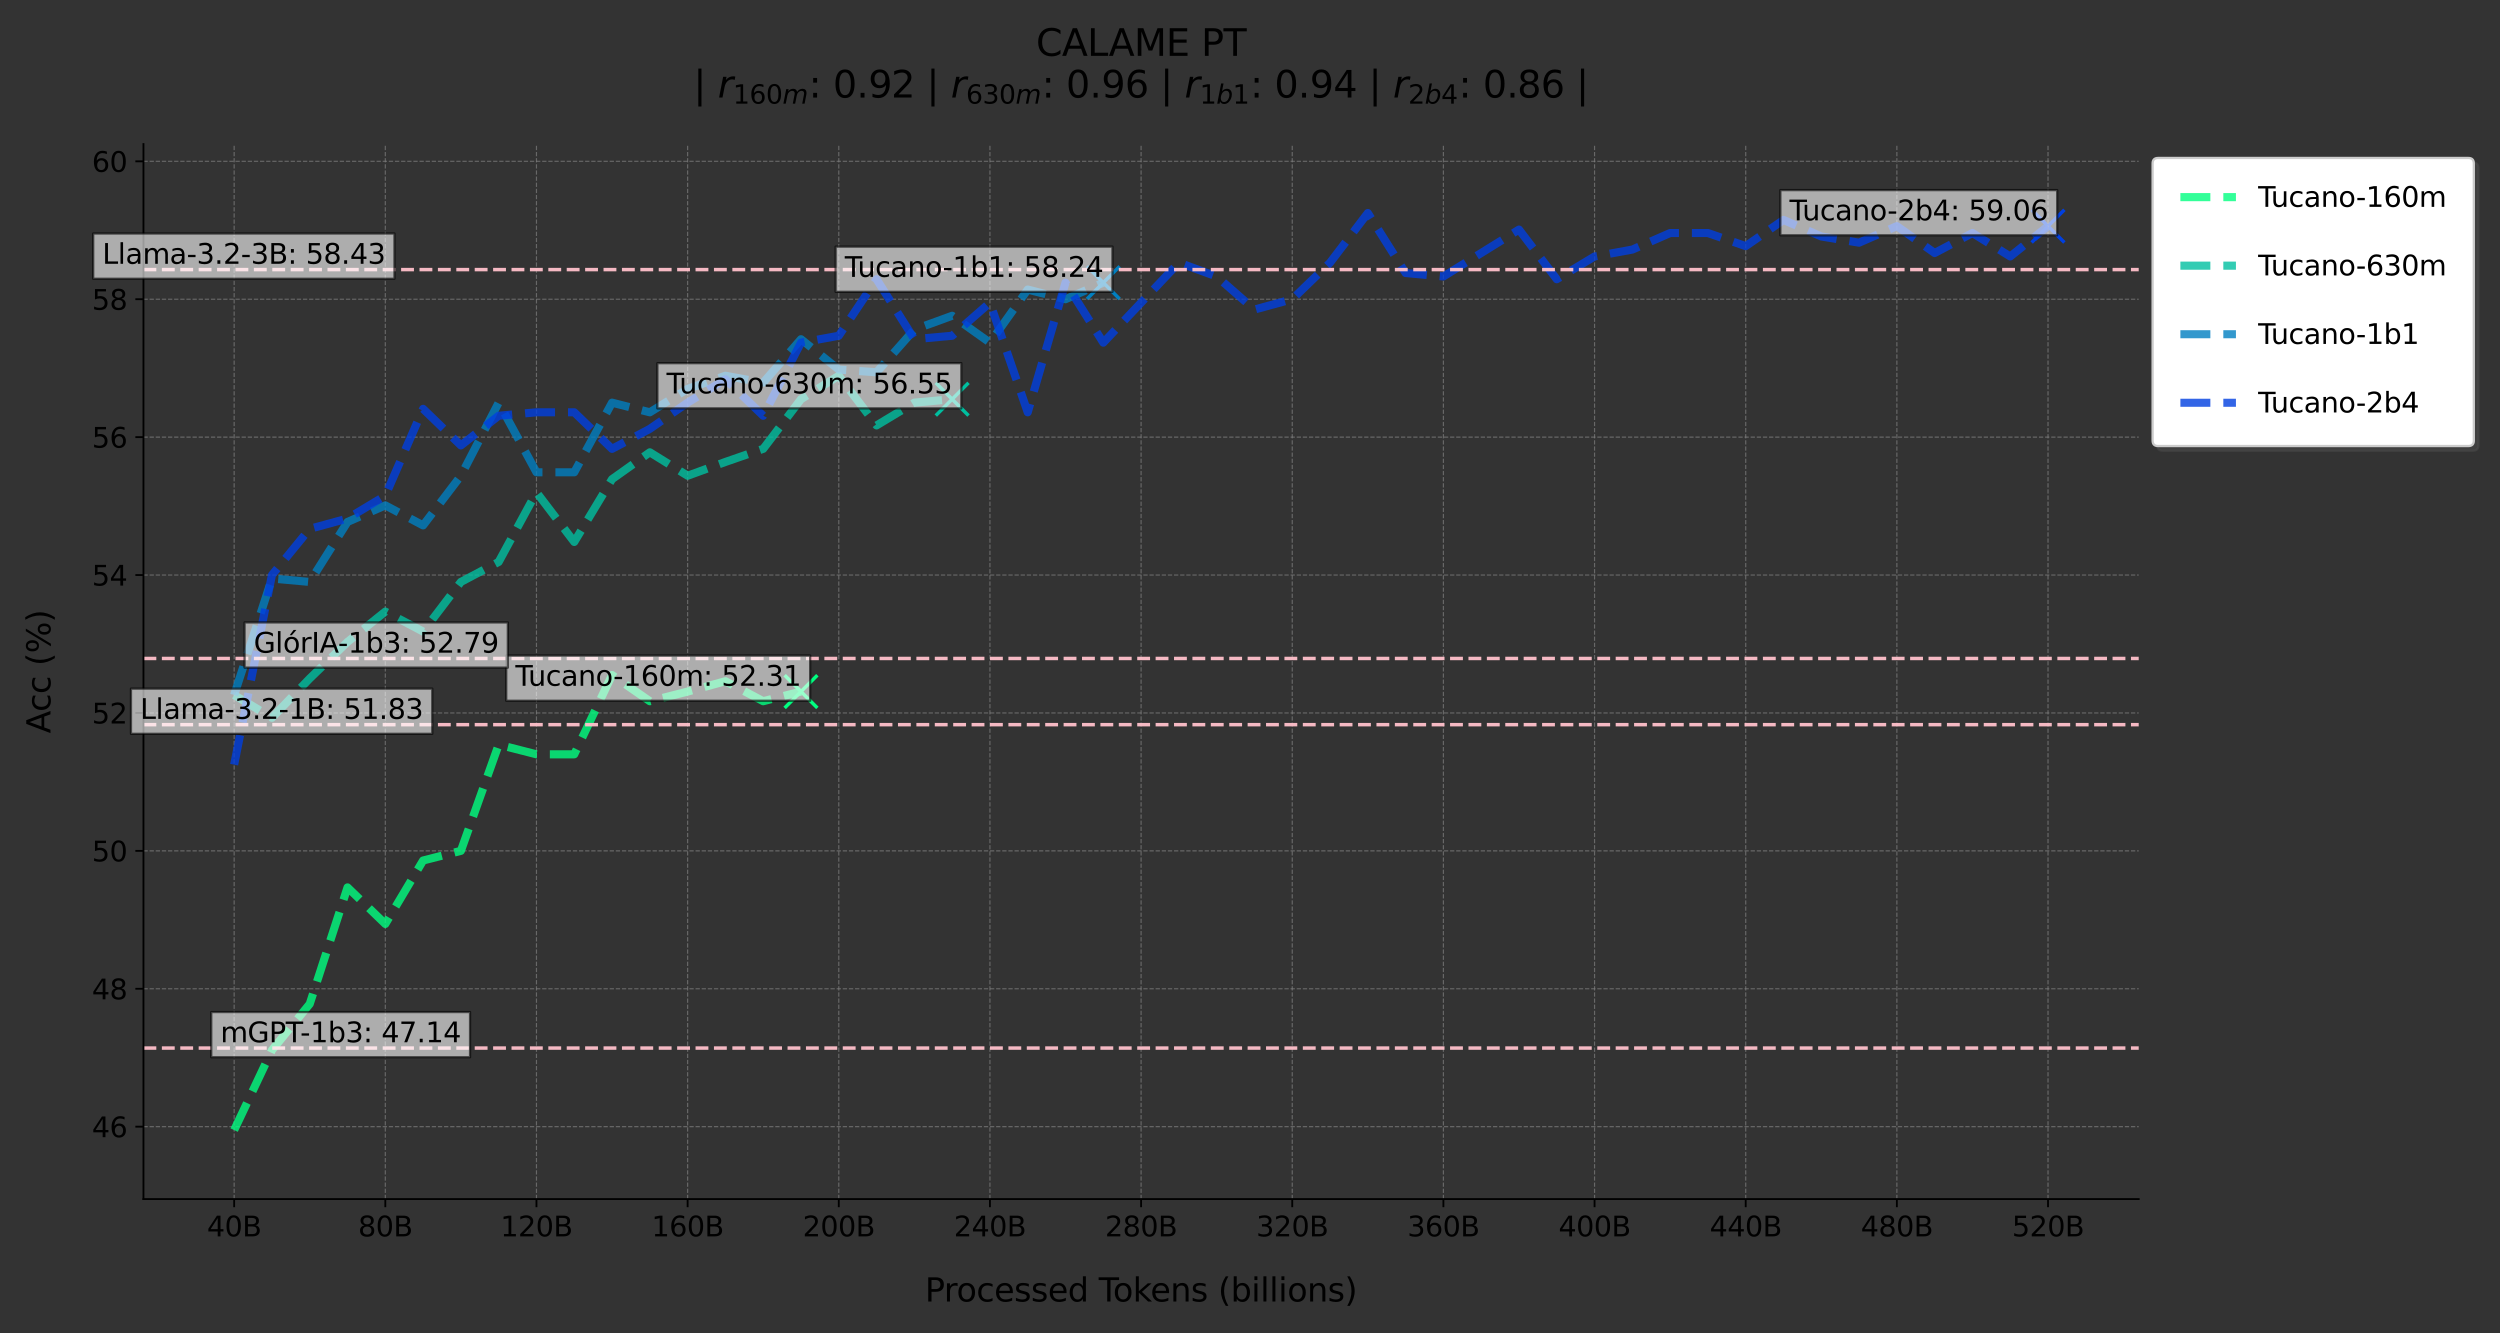 <?xml version="1.0" encoding="utf-8" standalone="no"?>
<!DOCTYPE svg PUBLIC "-//W3C//DTD SVG 1.1//EN"
  "http://www.w3.org/Graphics/SVG/1.1/DTD/svg11.dtd">
<svg xmlns:xlink="http://www.w3.org/1999/xlink" width="1080pt" height="576pt" viewBox="0 0 1080 576" xmlns="http://www.w3.org/2000/svg" version="1.1">
 <rect x="0" y="0" width="1080" height="576" fill="#333333" stroke="none"/>
 <defs>
  <style type="text/css">*{stroke-linejoin: round; stroke-linecap: butt}</style>
 </defs>
 <g id="figure_1">
  <g id="patch_1">
   <path d="M 0 576 
L 1080 576 
L 1080 0 
L 0 0 
L 0 576 
z
" style="fill: none"/>
  </g>
  <g id="axes_1">
   <g id="patch_2">
    <path d="M 61.975 518 
L 923.925 518 
L 923.925 62.24 
L 61.975 62.24 
L 61.975 518 
z
" style="fill: none"/>
   </g>
   <g id="PathCollection_1">
    <defs>
     <path id="m0a3cb1be0c" d="M -7.071 7.071 
L 7.071 -7.071 
M -7.071 -7.071 
L 7.071 7.071 
" style="stroke: #00ff80; stroke-width: 1.5"/>
    </defs>
    <g clip-path="url(#p04b022a6e8)">
     <use xlink:href="#m0a3cb1be0c" x="346.027" y="298.759" style="fill: #00ff80; stroke: #00ff80; stroke-width: 1.5"/>
    </g>
   </g>
   <g id="PathCollection_2">
    <defs>
     <path id="m6c29181328" d="M -7.071 7.071 
L 7.071 -7.071 
M -7.071 -7.071 
L 7.071 7.071 
" style="stroke: #00bfa0; stroke-width: 1.5"/>
    </defs>
    <g clip-path="url(#p04b022a6e8)">
     <use xlink:href="#m6c29181328" x="411.326" y="172.456" style="fill: #00bfa0; stroke: #00bfa0; stroke-width: 1.5"/>
    </g>
   </g>
   <g id="PathCollection_3">
    <defs>
     <path id="m031a8fcad5" d="M -7.071 7.071 
L 7.071 -7.071 
M -7.071 -7.071 
L 7.071 7.071 
" style="stroke: #007fc0; stroke-width: 1.5"/>
    </defs>
    <g clip-path="url(#p04b022a6e8)">
     <use xlink:href="#m031a8fcad5" x="476.625" y="122.114" style="fill: #007fc0; stroke: #007fc0; stroke-width: 1.5"/>
    </g>
   </g>
   <g id="PathCollection_4">
    <defs>
     <path id="mdea348a2ec" d="M -7.071 7.071 
L 7.071 -7.071 
M -7.071 -7.071 
L 7.071 7.071 
" style="stroke: #003fe0; stroke-width: 1.5"/>
    </defs>
    <g clip-path="url(#p04b022a6e8)">
     <use xlink:href="#mdea348a2ec" x="884.745" y="97.688" style="fill: #003fe0; stroke: #003fe0; stroke-width: 1.5"/>
    </g>
   </g>
   <g id="matplotlib.axis_1">
    <g id="xtick_1">
     <g id="line2d_1">
      <path d="M 101.155 518 
L 101.155 62.24 
" clip-path="url(#p04b022a6e8)" style="fill: none; stroke-dasharray: 1.85,0.8; stroke-dashoffset: 0; stroke: #808080; stroke-opacity: 0.7; stroke-width: 0.5"/>
     </g>
     <g id="line2d_2">
      <defs>
       <path id="m51c2763760" d="M 0 0 
L 0 3.5 
" style="stroke: #000000; stroke-width: 0.8"/>
      </defs>
      <g>
       <use xlink:href="#m51c2763760" x="101.155" y="518" style="stroke: #000000; stroke-width: 0.8"/>
      </g>
     </g>
     <g id="text_1">
      <!-- 40B -->
      <g transform="translate(89.403 534.118) scale(0.12 -0.12)">
       <defs>
        <path id="DejaVuSans-34" d="M 2419 4116 
L 825 1625 
L 2419 1625 
L 2419 4116 
z
M 2253 4666 
L 3047 4666 
L 3047 1625 
L 3713 1625 
L 3713 1100 
L 3047 1100 
L 3047 0 
L 2419 0 
L 2419 1100 
L 313 1100 
L 313 1709 
L 2253 4666 
z
" transform="scale(0.016)"/>
        <path id="DejaVuSans-30" d="M 2034 4250 
Q 1547 4250 1301 3770 
Q 1056 3291 1056 2328 
Q 1056 1369 1301 889 
Q 1547 409 2034 409 
Q 2525 409 2770 889 
Q 3016 1369 3016 2328 
Q 3016 3291 2770 3770 
Q 2525 4250 2034 4250 
z
M 2034 4750 
Q 2819 4750 3233 4129 
Q 3647 3509 3647 2328 
Q 3647 1150 3233 529 
Q 2819 -91 2034 -91 
Q 1250 -91 836 529 
Q 422 1150 422 2328 
Q 422 3509 836 4129 
Q 1250 4750 2034 4750 
z
" transform="scale(0.016)"/>
        <path id="DejaVuSans-42" d="M 1259 2228 
L 1259 519 
L 2272 519 
Q 2781 519 3026 730 
Q 3272 941 3272 1375 
Q 3272 1813 3026 2020 
Q 2781 2228 2272 2228 
L 1259 2228 
z
M 1259 4147 
L 1259 2741 
L 2194 2741 
Q 2656 2741 2882 2914 
Q 3109 3088 3109 3444 
Q 3109 3797 2882 3972 
Q 2656 4147 2194 4147 
L 1259 4147 
z
M 628 4666 
L 2241 4666 
Q 2963 4666 3353 4366 
Q 3744 4066 3744 3513 
Q 3744 3084 3544 2831 
Q 3344 2578 2956 2516 
Q 3422 2416 3680 2098 
Q 3938 1781 3938 1306 
Q 3938 681 3513 340 
Q 3088 0 2303 0 
L 628 0 
L 628 4666 
z
" transform="scale(0.016)"/>
       </defs>
       <use xlink:href="#DejaVuSans-34"/>
       <use xlink:href="#DejaVuSans-30" x="63.623"/>
       <use xlink:href="#DejaVuSans-42" x="127.246"/>
      </g>
     </g>
    </g>
    <g id="xtick_2">
     <g id="line2d_3">
      <path d="M 166.454 518 
L 166.454 62.24 
" clip-path="url(#p04b022a6e8)" style="fill: none; stroke-dasharray: 1.85,0.8; stroke-dashoffset: 0; stroke: #808080; stroke-opacity: 0.7; stroke-width: 0.5"/>
     </g>
     <g id="line2d_4">
      <g>
       <use xlink:href="#m51c2763760" x="166.454" y="518" style="stroke: #000000; stroke-width: 0.8"/>
      </g>
     </g>
     <g id="text_2">
      <!-- 80B -->
      <g transform="translate(154.702 534.118) scale(0.12 -0.12)">
       <defs>
        <path id="DejaVuSans-38" d="M 2034 2216 
Q 1584 2216 1326 1975 
Q 1069 1734 1069 1313 
Q 1069 891 1326 650 
Q 1584 409 2034 409 
Q 2484 409 2743 651 
Q 3003 894 3003 1313 
Q 3003 1734 2745 1975 
Q 2488 2216 2034 2216 
z
M 1403 2484 
Q 997 2584 770 2862 
Q 544 3141 544 3541 
Q 544 4100 942 4425 
Q 1341 4750 2034 4750 
Q 2731 4750 3128 4425 
Q 3525 4100 3525 3541 
Q 3525 3141 3298 2862 
Q 3072 2584 2669 2484 
Q 3125 2378 3379 2068 
Q 3634 1759 3634 1313 
Q 3634 634 3220 271 
Q 2806 -91 2034 -91 
Q 1263 -91 848 271 
Q 434 634 434 1313 
Q 434 1759 690 2068 
Q 947 2378 1403 2484 
z
M 1172 3481 
Q 1172 3119 1398 2916 
Q 1625 2713 2034 2713 
Q 2441 2713 2670 2916 
Q 2900 3119 2900 3481 
Q 2900 3844 2670 4047 
Q 2441 4250 2034 4250 
Q 1625 4250 1398 4047 
Q 1172 3844 1172 3481 
z
" transform="scale(0.016)"/>
       </defs>
       <use xlink:href="#DejaVuSans-38"/>
       <use xlink:href="#DejaVuSans-30" x="63.623"/>
       <use xlink:href="#DejaVuSans-42" x="127.246"/>
      </g>
     </g>
    </g>
    <g id="xtick_3">
     <g id="line2d_5">
      <path d="M 231.753 518 
L 231.753 62.24 
" clip-path="url(#p04b022a6e8)" style="fill: none; stroke-dasharray: 1.85,0.8; stroke-dashoffset: 0; stroke: #808080; stroke-opacity: 0.7; stroke-width: 0.5"/>
     </g>
     <g id="line2d_6">
      <g>
       <use xlink:href="#m51c2763760" x="231.753" y="518" style="stroke: #000000; stroke-width: 0.8"/>
      </g>
     </g>
     <g id="text_3">
      <!-- 120B -->
      <g transform="translate(216.184 534.118) scale(0.12 -0.12)">
       <defs>
        <path id="DejaVuSans-31" d="M 794 531 
L 1825 531 
L 1825 4091 
L 703 3866 
L 703 4441 
L 1819 4666 
L 2450 4666 
L 2450 531 
L 3481 531 
L 3481 0 
L 794 0 
L 794 531 
z
" transform="scale(0.016)"/>
        <path id="DejaVuSans-32" d="M 1228 531 
L 3431 531 
L 3431 0 
L 469 0 
L 469 531 
Q 828 903 1448 1529 
Q 2069 2156 2228 2338 
Q 2531 2678 2651 2914 
Q 2772 3150 2772 3378 
Q 2772 3750 2511 3984 
Q 2250 4219 1831 4219 
Q 1534 4219 1204 4116 
Q 875 4013 500 3803 
L 500 4441 
Q 881 4594 1212 4672 
Q 1544 4750 1819 4750 
Q 2544 4750 2975 4387 
Q 3406 4025 3406 3419 
Q 3406 3131 3298 2873 
Q 3191 2616 2906 2266 
Q 2828 2175 2409 1742 
Q 1991 1309 1228 531 
z
" transform="scale(0.016)"/>
       </defs>
       <use xlink:href="#DejaVuSans-31"/>
       <use xlink:href="#DejaVuSans-32" x="63.623"/>
       <use xlink:href="#DejaVuSans-30" x="127.246"/>
       <use xlink:href="#DejaVuSans-42" x="190.869"/>
      </g>
     </g>
    </g>
    <g id="xtick_4">
     <g id="line2d_7">
      <path d="M 297.052 518 
L 297.052 62.24 
" clip-path="url(#p04b022a6e8)" style="fill: none; stroke-dasharray: 1.85,0.8; stroke-dashoffset: 0; stroke: #808080; stroke-opacity: 0.7; stroke-width: 0.5"/>
     </g>
     <g id="line2d_8">
      <g>
       <use xlink:href="#m51c2763760" x="297.052" y="518" style="stroke: #000000; stroke-width: 0.8"/>
      </g>
     </g>
     <g id="text_4">
      <!-- 160B -->
      <g transform="translate(281.483 534.118) scale(0.12 -0.12)">
       <defs>
        <path id="DejaVuSans-36" d="M 2113 2584 
Q 1688 2584 1439 2293 
Q 1191 2003 1191 1497 
Q 1191 994 1439 701 
Q 1688 409 2113 409 
Q 2538 409 2786 701 
Q 3034 994 3034 1497 
Q 3034 2003 2786 2293 
Q 2538 2584 2113 2584 
z
M 3366 4563 
L 3366 3988 
Q 3128 4100 2886 4159 
Q 2644 4219 2406 4219 
Q 1781 4219 1451 3797 
Q 1122 3375 1075 2522 
Q 1259 2794 1537 2939 
Q 1816 3084 2150 3084 
Q 2853 3084 3261 2657 
Q 3669 2231 3669 1497 
Q 3669 778 3244 343 
Q 2819 -91 2113 -91 
Q 1303 -91 875 529 
Q 447 1150 447 2328 
Q 447 3434 972 4092 
Q 1497 4750 2381 4750 
Q 2619 4750 2861 4703 
Q 3103 4656 3366 4563 
z
" transform="scale(0.016)"/>
       </defs>
       <use xlink:href="#DejaVuSans-31"/>
       <use xlink:href="#DejaVuSans-36" x="63.623"/>
       <use xlink:href="#DejaVuSans-30" x="127.246"/>
       <use xlink:href="#DejaVuSans-42" x="190.869"/>
      </g>
     </g>
    </g>
    <g id="xtick_5">
     <g id="line2d_9">
      <path d="M 362.352 518 
L 362.352 62.24 
" clip-path="url(#p04b022a6e8)" style="fill: none; stroke-dasharray: 1.85,0.8; stroke-dashoffset: 0; stroke: #808080; stroke-opacity: 0.7; stroke-width: 0.5"/>
     </g>
     <g id="line2d_10">
      <g>
       <use xlink:href="#m51c2763760" x="362.352" y="518" style="stroke: #000000; stroke-width: 0.8"/>
      </g>
     </g>
     <g id="text_5">
      <!-- 200B -->
      <g transform="translate(346.782 534.118) scale(0.12 -0.12)">
       <use xlink:href="#DejaVuSans-32"/>
       <use xlink:href="#DejaVuSans-30" x="63.623"/>
       <use xlink:href="#DejaVuSans-30" x="127.246"/>
       <use xlink:href="#DejaVuSans-42" x="190.869"/>
      </g>
     </g>
    </g>
    <g id="xtick_6">
     <g id="line2d_11">
      <path d="M 427.651 518 
L 427.651 62.24 
" clip-path="url(#p04b022a6e8)" style="fill: none; stroke-dasharray: 1.85,0.8; stroke-dashoffset: 0; stroke: #808080; stroke-opacity: 0.7; stroke-width: 0.5"/>
     </g>
     <g id="line2d_12">
      <g>
       <use xlink:href="#m51c2763760" x="427.651" y="518" style="stroke: #000000; stroke-width: 0.8"/>
      </g>
     </g>
     <g id="text_6">
      <!-- 240B -->
      <g transform="translate(412.082 534.118) scale(0.12 -0.12)">
       <use xlink:href="#DejaVuSans-32"/>
       <use xlink:href="#DejaVuSans-34" x="63.623"/>
       <use xlink:href="#DejaVuSans-30" x="127.246"/>
       <use xlink:href="#DejaVuSans-42" x="190.869"/>
      </g>
     </g>
    </g>
    <g id="xtick_7">
     <g id="line2d_13">
      <path d="M 492.95 518 
L 492.95 62.24 
" clip-path="url(#p04b022a6e8)" style="fill: none; stroke-dasharray: 1.85,0.8; stroke-dashoffset: 0; stroke: #808080; stroke-opacity: 0.7; stroke-width: 0.5"/>
     </g>
     <g id="line2d_14">
      <g>
       <use xlink:href="#m51c2763760" x="492.95" y="518" style="stroke: #000000; stroke-width: 0.8"/>
      </g>
     </g>
     <g id="text_7">
      <!-- 280B -->
      <g transform="translate(477.381 534.118) scale(0.12 -0.12)">
       <use xlink:href="#DejaVuSans-32"/>
       <use xlink:href="#DejaVuSans-38" x="63.623"/>
       <use xlink:href="#DejaVuSans-30" x="127.246"/>
       <use xlink:href="#DejaVuSans-42" x="190.869"/>
      </g>
     </g>
    </g>
    <g id="xtick_8">
     <g id="line2d_15">
      <path d="M 558.249 518 
L 558.249 62.24 
" clip-path="url(#p04b022a6e8)" style="fill: none; stroke-dasharray: 1.85,0.8; stroke-dashoffset: 0; stroke: #808080; stroke-opacity: 0.7; stroke-width: 0.5"/>
     </g>
     <g id="line2d_16">
      <g>
       <use xlink:href="#m51c2763760" x="558.249" y="518" style="stroke: #000000; stroke-width: 0.8"/>
      </g>
     </g>
     <g id="text_8">
      <!-- 320B -->
      <g transform="translate(542.68 534.118) scale(0.12 -0.12)">
       <defs>
        <path id="DejaVuSans-33" d="M 2597 2516 
Q 3050 2419 3304 2112 
Q 3559 1806 3559 1356 
Q 3559 666 3084 287 
Q 2609 -91 1734 -91 
Q 1441 -91 1130 -33 
Q 819 25 488 141 
L 488 750 
Q 750 597 1062 519 
Q 1375 441 1716 441 
Q 2309 441 2620 675 
Q 2931 909 2931 1356 
Q 2931 1769 2642 2001 
Q 2353 2234 1838 2234 
L 1294 2234 
L 1294 2753 
L 1863 2753 
Q 2328 2753 2575 2939 
Q 2822 3125 2822 3475 
Q 2822 3834 2567 4026 
Q 2313 4219 1838 4219 
Q 1578 4219 1281 4162 
Q 984 4106 628 3988 
L 628 4550 
Q 988 4650 1302 4700 
Q 1616 4750 1894 4750 
Q 2613 4750 3031 4423 
Q 3450 4097 3450 3541 
Q 3450 3153 3228 2886 
Q 3006 2619 2597 2516 
z
" transform="scale(0.016)"/>
       </defs>
       <use xlink:href="#DejaVuSans-33"/>
       <use xlink:href="#DejaVuSans-32" x="63.623"/>
       <use xlink:href="#DejaVuSans-30" x="127.246"/>
       <use xlink:href="#DejaVuSans-42" x="190.869"/>
      </g>
     </g>
    </g>
    <g id="xtick_9">
     <g id="line2d_17">
      <path d="M 623.548 518 
L 623.548 62.24 
" clip-path="url(#p04b022a6e8)" style="fill: none; stroke-dasharray: 1.85,0.8; stroke-dashoffset: 0; stroke: #808080; stroke-opacity: 0.7; stroke-width: 0.5"/>
     </g>
     <g id="line2d_18">
      <g>
       <use xlink:href="#m51c2763760" x="623.548" y="518" style="stroke: #000000; stroke-width: 0.8"/>
      </g>
     </g>
     <g id="text_9">
      <!-- 360B -->
      <g transform="translate(607.979 534.118) scale(0.12 -0.12)">
       <use xlink:href="#DejaVuSans-33"/>
       <use xlink:href="#DejaVuSans-36" x="63.623"/>
       <use xlink:href="#DejaVuSans-30" x="127.246"/>
       <use xlink:href="#DejaVuSans-42" x="190.869"/>
      </g>
     </g>
    </g>
    <g id="xtick_10">
     <g id="line2d_19">
      <path d="M 688.848 518 
L 688.848 62.24 
" clip-path="url(#p04b022a6e8)" style="fill: none; stroke-dasharray: 1.85,0.8; stroke-dashoffset: 0; stroke: #808080; stroke-opacity: 0.7; stroke-width: 0.5"/>
     </g>
     <g id="line2d_20">
      <g>
       <use xlink:href="#m51c2763760" x="688.848" y="518" style="stroke: #000000; stroke-width: 0.8"/>
      </g>
     </g>
     <g id="text_10">
      <!-- 400B -->
      <g transform="translate(673.279 534.118) scale(0.12 -0.12)">
       <use xlink:href="#DejaVuSans-34"/>
       <use xlink:href="#DejaVuSans-30" x="63.623"/>
       <use xlink:href="#DejaVuSans-30" x="127.246"/>
       <use xlink:href="#DejaVuSans-42" x="190.869"/>
      </g>
     </g>
    </g>
    <g id="xtick_11">
     <g id="line2d_21">
      <path d="M 754.147 518 
L 754.147 62.24 
" clip-path="url(#p04b022a6e8)" style="fill: none; stroke-dasharray: 1.85,0.8; stroke-dashoffset: 0; stroke: #808080; stroke-opacity: 0.7; stroke-width: 0.5"/>
     </g>
     <g id="line2d_22">
      <g>
       <use xlink:href="#m51c2763760" x="754.147" y="518" style="stroke: #000000; stroke-width: 0.8"/>
      </g>
     </g>
     <g id="text_11">
      <!-- 440B -->
      <g transform="translate(738.578 534.118) scale(0.12 -0.12)">
       <use xlink:href="#DejaVuSans-34"/>
       <use xlink:href="#DejaVuSans-34" x="63.623"/>
       <use xlink:href="#DejaVuSans-30" x="127.246"/>
       <use xlink:href="#DejaVuSans-42" x="190.869"/>
      </g>
     </g>
    </g>
    <g id="xtick_12">
     <g id="line2d_23">
      <path d="M 819.446 518 
L 819.446 62.24 
" clip-path="url(#p04b022a6e8)" style="fill: none; stroke-dasharray: 1.85,0.8; stroke-dashoffset: 0; stroke: #808080; stroke-opacity: 0.7; stroke-width: 0.5"/>
     </g>
     <g id="line2d_24">
      <g>
       <use xlink:href="#m51c2763760" x="819.446" y="518" style="stroke: #000000; stroke-width: 0.8"/>
      </g>
     </g>
     <g id="text_12">
      <!-- 480B -->
      <g transform="translate(803.877 534.118) scale(0.12 -0.12)">
       <use xlink:href="#DejaVuSans-34"/>
       <use xlink:href="#DejaVuSans-38" x="63.623"/>
       <use xlink:href="#DejaVuSans-30" x="127.246"/>
       <use xlink:href="#DejaVuSans-42" x="190.869"/>
      </g>
     </g>
    </g>
    <g id="xtick_13">
     <g id="line2d_25">
      <path d="M 884.745 518 
L 884.745 62.24 
" clip-path="url(#p04b022a6e8)" style="fill: none; stroke-dasharray: 1.85,0.8; stroke-dashoffset: 0; stroke: #808080; stroke-opacity: 0.7; stroke-width: 0.5"/>
     </g>
     <g id="line2d_26">
      <g>
       <use xlink:href="#m51c2763760" x="884.745" y="518" style="stroke: #000000; stroke-width: 0.8"/>
      </g>
     </g>
     <g id="text_13">
      <!-- 520B -->
      <g transform="translate(869.176 534.118) scale(0.12 -0.12)">
       <defs>
        <path id="DejaVuSans-35" d="M 691 4666 
L 3169 4666 
L 3169 4134 
L 1269 4134 
L 1269 2991 
Q 1406 3038 1543 3061 
Q 1681 3084 1819 3084 
Q 2600 3084 3056 2656 
Q 3513 2228 3513 1497 
Q 3513 744 3044 326 
Q 2575 -91 1722 -91 
Q 1428 -91 1123 -41 
Q 819 9 494 109 
L 494 744 
Q 775 591 1075 516 
Q 1375 441 1709 441 
Q 2250 441 2565 725 
Q 2881 1009 2881 1497 
Q 2881 1984 2565 2268 
Q 2250 2553 1709 2553 
Q 1456 2553 1204 2497 
Q 953 2441 691 2322 
L 691 4666 
z
" transform="scale(0.016)"/>
       </defs>
       <use xlink:href="#DejaVuSans-35"/>
       <use xlink:href="#DejaVuSans-32" x="63.623"/>
       <use xlink:href="#DejaVuSans-30" x="127.246"/>
       <use xlink:href="#DejaVuSans-42" x="190.869"/>
      </g>
     </g>
    </g>
    <g id="text_14">
     <!-- Processed Tokens (billions) -->
     <g transform="translate(399.59 562.252) scale(0.14 -0.14)">
      <defs>
       <path id="DejaVuSans-50" d="M 1259 4147 
L 1259 2394 
L 2053 2394 
Q 2494 2394 2734 2622 
Q 2975 2850 2975 3272 
Q 2975 3691 2734 3919 
Q 2494 4147 2053 4147 
L 1259 4147 
z
M 628 4666 
L 2053 4666 
Q 2838 4666 3239 4311 
Q 3641 3956 3641 3272 
Q 3641 2581 3239 2228 
Q 2838 1875 2053 1875 
L 1259 1875 
L 1259 0 
L 628 0 
L 628 4666 
z
" transform="scale(0.016)"/>
       <path id="DejaVuSans-72" d="M 2631 2963 
Q 2534 3019 2420 3045 
Q 2306 3072 2169 3072 
Q 1681 3072 1420 2755 
Q 1159 2438 1159 1844 
L 1159 0 
L 581 0 
L 581 3500 
L 1159 3500 
L 1159 2956 
Q 1341 3275 1631 3429 
Q 1922 3584 2338 3584 
Q 2397 3584 2469 3576 
Q 2541 3569 2628 3553 
L 2631 2963 
z
" transform="scale(0.016)"/>
       <path id="DejaVuSans-6f" d="M 1959 3097 
Q 1497 3097 1228 2736 
Q 959 2375 959 1747 
Q 959 1119 1226 758 
Q 1494 397 1959 397 
Q 2419 397 2687 759 
Q 2956 1122 2956 1747 
Q 2956 2369 2687 2733 
Q 2419 3097 1959 3097 
z
M 1959 3584 
Q 2709 3584 3137 3096 
Q 3566 2609 3566 1747 
Q 3566 888 3137 398 
Q 2709 -91 1959 -91 
Q 1206 -91 779 398 
Q 353 888 353 1747 
Q 353 2609 779 3096 
Q 1206 3584 1959 3584 
z
" transform="scale(0.016)"/>
       <path id="DejaVuSans-63" d="M 3122 3366 
L 3122 2828 
Q 2878 2963 2633 3030 
Q 2388 3097 2138 3097 
Q 1578 3097 1268 2742 
Q 959 2388 959 1747 
Q 959 1106 1268 751 
Q 1578 397 2138 397 
Q 2388 397 2633 464 
Q 2878 531 3122 666 
L 3122 134 
Q 2881 22 2623 -34 
Q 2366 -91 2075 -91 
Q 1284 -91 818 406 
Q 353 903 353 1747 
Q 353 2603 823 3093 
Q 1294 3584 2113 3584 
Q 2378 3584 2631 3529 
Q 2884 3475 3122 3366 
z
" transform="scale(0.016)"/>
       <path id="DejaVuSans-65" d="M 3597 1894 
L 3597 1613 
L 953 1613 
Q 991 1019 1311 708 
Q 1631 397 2203 397 
Q 2534 397 2845 478 
Q 3156 559 3463 722 
L 3463 178 
Q 3153 47 2828 -22 
Q 2503 -91 2169 -91 
Q 1331 -91 842 396 
Q 353 884 353 1716 
Q 353 2575 817 3079 
Q 1281 3584 2069 3584 
Q 2775 3584 3186 3129 
Q 3597 2675 3597 1894 
z
M 3022 2063 
Q 3016 2534 2758 2815 
Q 2500 3097 2075 3097 
Q 1594 3097 1305 2825 
Q 1016 2553 972 2059 
L 3022 2063 
z
" transform="scale(0.016)"/>
       <path id="DejaVuSans-73" d="M 2834 3397 
L 2834 2853 
Q 2591 2978 2328 3040 
Q 2066 3103 1784 3103 
Q 1356 3103 1142 2972 
Q 928 2841 928 2578 
Q 928 2378 1081 2264 
Q 1234 2150 1697 2047 
L 1894 2003 
Q 2506 1872 2764 1633 
Q 3022 1394 3022 966 
Q 3022 478 2636 193 
Q 2250 -91 1575 -91 
Q 1294 -91 989 -36 
Q 684 19 347 128 
L 347 722 
Q 666 556 975 473 
Q 1284 391 1588 391 
Q 1994 391 2212 530 
Q 2431 669 2431 922 
Q 2431 1156 2273 1281 
Q 2116 1406 1581 1522 
L 1381 1569 
Q 847 1681 609 1914 
Q 372 2147 372 2553 
Q 372 3047 722 3315 
Q 1072 3584 1716 3584 
Q 2034 3584 2315 3537 
Q 2597 3491 2834 3397 
z
" transform="scale(0.016)"/>
       <path id="DejaVuSans-64" d="M 2906 2969 
L 2906 4863 
L 3481 4863 
L 3481 0 
L 2906 0 
L 2906 525 
Q 2725 213 2448 61 
Q 2172 -91 1784 -91 
Q 1150 -91 751 415 
Q 353 922 353 1747 
Q 353 2572 751 3078 
Q 1150 3584 1784 3584 
Q 2172 3584 2448 3432 
Q 2725 3281 2906 2969 
z
M 947 1747 
Q 947 1113 1208 752 
Q 1469 391 1925 391 
Q 2381 391 2643 752 
Q 2906 1113 2906 1747 
Q 2906 2381 2643 2742 
Q 2381 3103 1925 3103 
Q 1469 3103 1208 2742 
Q 947 2381 947 1747 
z
" transform="scale(0.016)"/>
       <path id="DejaVuSans-20" transform="scale(0.016)"/>
       <path id="DejaVuSans-54" d="M -19 4666 
L 3928 4666 
L 3928 4134 
L 2272 4134 
L 2272 0 
L 1638 0 
L 1638 4134 
L -19 4134 
L -19 4666 
z
" transform="scale(0.016)"/>
       <path id="DejaVuSans-6b" d="M 581 4863 
L 1159 4863 
L 1159 1991 
L 2875 3500 
L 3609 3500 
L 1753 1863 
L 3688 0 
L 2938 0 
L 1159 1709 
L 1159 0 
L 581 0 
L 581 4863 
z
" transform="scale(0.016)"/>
       <path id="DejaVuSans-6e" d="M 3513 2113 
L 3513 0 
L 2938 0 
L 2938 2094 
Q 2938 2591 2744 2837 
Q 2550 3084 2163 3084 
Q 1697 3084 1428 2787 
Q 1159 2491 1159 1978 
L 1159 0 
L 581 0 
L 581 3500 
L 1159 3500 
L 1159 2956 
Q 1366 3272 1645 3428 
Q 1925 3584 2291 3584 
Q 2894 3584 3203 3211 
Q 3513 2838 3513 2113 
z
" transform="scale(0.016)"/>
       <path id="DejaVuSans-28" d="M 1984 4856 
Q 1566 4138 1362 3434 
Q 1159 2731 1159 2009 
Q 1159 1288 1364 580 
Q 1569 -128 1984 -844 
L 1484 -844 
Q 1016 -109 783 600 
Q 550 1309 550 2009 
Q 550 2706 781 3412 
Q 1013 4119 1484 4856 
L 1984 4856 
z
" transform="scale(0.016)"/>
       <path id="DejaVuSans-62" d="M 3116 1747 
Q 3116 2381 2855 2742 
Q 2594 3103 2138 3103 
Q 1681 3103 1420 2742 
Q 1159 2381 1159 1747 
Q 1159 1113 1420 752 
Q 1681 391 2138 391 
Q 2594 391 2855 752 
Q 3116 1113 3116 1747 
z
M 1159 2969 
Q 1341 3281 1617 3432 
Q 1894 3584 2278 3584 
Q 2916 3584 3314 3078 
Q 3713 2572 3713 1747 
Q 3713 922 3314 415 
Q 2916 -91 2278 -91 
Q 1894 -91 1617 61 
Q 1341 213 1159 525 
L 1159 0 
L 581 0 
L 581 4863 
L 1159 4863 
L 1159 2969 
z
" transform="scale(0.016)"/>
       <path id="DejaVuSans-69" d="M 603 3500 
L 1178 3500 
L 1178 0 
L 603 0 
L 603 3500 
z
M 603 4863 
L 1178 4863 
L 1178 4134 
L 603 4134 
L 603 4863 
z
" transform="scale(0.016)"/>
       <path id="DejaVuSans-6c" d="M 603 4863 
L 1178 4863 
L 1178 0 
L 603 0 
L 603 4863 
z
" transform="scale(0.016)"/>
       <path id="DejaVuSans-29" d="M 513 4856 
L 1013 4856 
Q 1481 4119 1714 3412 
Q 1947 2706 1947 2009 
Q 1947 1309 1714 600 
Q 1481 -109 1013 -844 
L 513 -844 
Q 928 -128 1133 580 
Q 1338 1288 1338 2009 
Q 1338 2731 1133 3434 
Q 928 4138 513 4856 
z
" transform="scale(0.016)"/>
      </defs>
      <use xlink:href="#DejaVuSans-50"/>
      <use xlink:href="#DejaVuSans-72" x="58.553"/>
      <use xlink:href="#DejaVuSans-6f" x="97.416"/>
      <use xlink:href="#DejaVuSans-63" x="158.598"/>
      <use xlink:href="#DejaVuSans-65" x="213.578"/>
      <use xlink:href="#DejaVuSans-73" x="275.102"/>
      <use xlink:href="#DejaVuSans-73" x="327.201"/>
      <use xlink:href="#DejaVuSans-65" x="379.301"/>
      <use xlink:href="#DejaVuSans-64" x="440.824"/>
      <use xlink:href="#DejaVuSans-20" x="504.301"/>
      <use xlink:href="#DejaVuSans-54" x="536.088"/>
      <use xlink:href="#DejaVuSans-6f" x="580.172"/>
      <use xlink:href="#DejaVuSans-6b" x="641.354"/>
      <use xlink:href="#DejaVuSans-65" x="695.639"/>
      <use xlink:href="#DejaVuSans-6e" x="757.162"/>
      <use xlink:href="#DejaVuSans-73" x="820.541"/>
      <use xlink:href="#DejaVuSans-20" x="872.641"/>
      <use xlink:href="#DejaVuSans-28" x="904.428"/>
      <use xlink:href="#DejaVuSans-62" x="943.441"/>
      <use xlink:href="#DejaVuSans-69" x="1006.918"/>
      <use xlink:href="#DejaVuSans-6c" x="1034.701"/>
      <use xlink:href="#DejaVuSans-6c" x="1062.484"/>
      <use xlink:href="#DejaVuSans-69" x="1090.268"/>
      <use xlink:href="#DejaVuSans-6f" x="1118.051"/>
      <use xlink:href="#DejaVuSans-6e" x="1179.232"/>
      <use xlink:href="#DejaVuSans-73" x="1242.611"/>
      <use xlink:href="#DejaVuSans-29" x="1294.711"/>
     </g>
    </g>
   </g>
   <g id="matplotlib.axis_2">
    <g id="ytick_1">
     <g id="line2d_27">
      <path d="M 61.975 486.722 
L 923.925 486.722 
" clip-path="url(#p04b022a6e8)" style="fill: none; stroke-dasharray: 1.85,0.8; stroke-dashoffset: 0; stroke: #808080; stroke-opacity: 0.7; stroke-width: 0.5"/>
     </g>
     <g id="line2d_28">
      <defs>
       <path id="mea6d21f1d6" d="M 0 0 
L -3.5 0 
" style="stroke: #000000; stroke-width: 0.8"/>
      </defs>
      <g>
       <use xlink:href="#mea6d21f1d6" x="61.975" y="486.722" style="stroke: #000000; stroke-width: 0.8"/>
      </g>
     </g>
     <g id="text_15">
      <!-- 46 -->
      <g transform="translate(39.705 491.281) scale(0.12 -0.12)">
       <use xlink:href="#DejaVuSans-34"/>
       <use xlink:href="#DejaVuSans-36" x="63.623"/>
      </g>
     </g>
    </g>
    <g id="ytick_2">
     <g id="line2d_29">
      <path d="M 61.975 427.146 
L 923.925 427.146 
" clip-path="url(#p04b022a6e8)" style="fill: none; stroke-dasharray: 1.85,0.8; stroke-dashoffset: 0; stroke: #808080; stroke-opacity: 0.7; stroke-width: 0.5"/>
     </g>
     <g id="line2d_30">
      <g>
       <use xlink:href="#mea6d21f1d6" x="61.975" y="427.146" style="stroke: #000000; stroke-width: 0.8"/>
      </g>
     </g>
     <g id="text_16">
      <!-- 48 -->
      <g transform="translate(39.705 431.705) scale(0.12 -0.12)">
       <use xlink:href="#DejaVuSans-34"/>
       <use xlink:href="#DejaVuSans-38" x="63.623"/>
      </g>
     </g>
    </g>
    <g id="ytick_3">
     <g id="line2d_31">
      <path d="M 61.975 367.569 
L 923.925 367.569 
" clip-path="url(#p04b022a6e8)" style="fill: none; stroke-dasharray: 1.85,0.8; stroke-dashoffset: 0; stroke: #808080; stroke-opacity: 0.7; stroke-width: 0.5"/>
     </g>
     <g id="line2d_32">
      <g>
       <use xlink:href="#mea6d21f1d6" x="61.975" y="367.569" style="stroke: #000000; stroke-width: 0.8"/>
      </g>
     </g>
     <g id="text_17">
      <!-- 50 -->
      <g transform="translate(39.705 372.128) scale(0.12 -0.12)">
       <use xlink:href="#DejaVuSans-35"/>
       <use xlink:href="#DejaVuSans-30" x="63.623"/>
      </g>
     </g>
    </g>
    <g id="ytick_4">
     <g id="line2d_33">
      <path d="M 61.975 307.993 
L 923.925 307.993 
" clip-path="url(#p04b022a6e8)" style="fill: none; stroke-dasharray: 1.85,0.8; stroke-dashoffset: 0; stroke: #808080; stroke-opacity: 0.7; stroke-width: 0.5"/>
     </g>
     <g id="line2d_34">
      <g>
       <use xlink:href="#mea6d21f1d6" x="61.975" y="307.993" style="stroke: #000000; stroke-width: 0.8"/>
      </g>
     </g>
     <g id="text_18">
      <!-- 52 -->
      <g transform="translate(39.705 312.552) scale(0.12 -0.12)">
       <use xlink:href="#DejaVuSans-35"/>
       <use xlink:href="#DejaVuSans-32" x="63.623"/>
      </g>
     </g>
    </g>
    <g id="ytick_5">
     <g id="line2d_35">
      <path d="M 61.975 248.416 
L 923.925 248.416 
" clip-path="url(#p04b022a6e8)" style="fill: none; stroke-dasharray: 1.85,0.8; stroke-dashoffset: 0; stroke: #808080; stroke-opacity: 0.7; stroke-width: 0.5"/>
     </g>
     <g id="line2d_36">
      <g>
       <use xlink:href="#mea6d21f1d6" x="61.975" y="248.416" style="stroke: #000000; stroke-width: 0.8"/>
      </g>
     </g>
     <g id="text_19">
      <!-- 54 -->
      <g transform="translate(39.705 252.976) scale(0.12 -0.12)">
       <use xlink:href="#DejaVuSans-35"/>
       <use xlink:href="#DejaVuSans-34" x="63.623"/>
      </g>
     </g>
    </g>
    <g id="ytick_6">
     <g id="line2d_37">
      <path d="M 61.975 188.84 
L 923.925 188.84 
" clip-path="url(#p04b022a6e8)" style="fill: none; stroke-dasharray: 1.85,0.8; stroke-dashoffset: 0; stroke: #808080; stroke-opacity: 0.7; stroke-width: 0.5"/>
     </g>
     <g id="line2d_38">
      <g>
       <use xlink:href="#mea6d21f1d6" x="61.975" y="188.84" style="stroke: #000000; stroke-width: 0.8"/>
      </g>
     </g>
     <g id="text_20">
      <!-- 56 -->
      <g transform="translate(39.705 193.399) scale(0.12 -0.12)">
       <use xlink:href="#DejaVuSans-35"/>
       <use xlink:href="#DejaVuSans-36" x="63.623"/>
      </g>
     </g>
    </g>
    <g id="ytick_7">
     <g id="line2d_39">
      <path d="M 61.975 129.264 
L 923.925 129.264 
" clip-path="url(#p04b022a6e8)" style="fill: none; stroke-dasharray: 1.85,0.8; stroke-dashoffset: 0; stroke: #808080; stroke-opacity: 0.7; stroke-width: 0.5"/>
     </g>
     <g id="line2d_40">
      <g>
       <use xlink:href="#mea6d21f1d6" x="61.975" y="129.264" style="stroke: #000000; stroke-width: 0.8"/>
      </g>
     </g>
     <g id="text_21">
      <!-- 58 -->
      <g transform="translate(39.705 133.823) scale(0.12 -0.12)">
       <use xlink:href="#DejaVuSans-35"/>
       <use xlink:href="#DejaVuSans-38" x="63.623"/>
      </g>
     </g>
    </g>
    <g id="ytick_8">
     <g id="line2d_41">
      <path d="M 61.975 69.687 
L 923.925 69.687 
" clip-path="url(#p04b022a6e8)" style="fill: none; stroke-dasharray: 1.85,0.8; stroke-dashoffset: 0; stroke: #808080; stroke-opacity: 0.7; stroke-width: 0.5"/>
     </g>
     <g id="line2d_42">
      <g>
       <use xlink:href="#mea6d21f1d6" x="61.975" y="69.687" style="stroke: #000000; stroke-width: 0.8"/>
      </g>
     </g>
     <g id="text_22">
      <!-- 60 -->
      <g transform="translate(39.705 74.246) scale(0.12 -0.12)">
       <use xlink:href="#DejaVuSans-36"/>
       <use xlink:href="#DejaVuSans-30" x="63.623"/>
      </g>
     </g>
    </g>
    <g id="text_23">
     <!-- Acc (%) -->
     <g transform="translate(21.793 316.822) rotate(-90) scale(0.14 -0.14)">
      <defs>
       <path id="DejaVuSans-41" d="M 2188 4044 
L 1331 1722 
L 3047 1722 
L 2188 4044 
z
M 1831 4666 
L 2547 4666 
L 4325 0 
L 3669 0 
L 3244 1197 
L 1141 1197 
L 716 0 
L 50 0 
L 1831 4666 
z
" transform="scale(0.016)"/>
       <path id="DejaVuSans-25" d="M 4653 2053 
Q 4381 2053 4226 1822 
Q 4072 1591 4072 1178 
Q 4072 772 4226 539 
Q 4381 306 4653 306 
Q 4919 306 5073 539 
Q 5228 772 5228 1178 
Q 5228 1588 5073 1820 
Q 4919 2053 4653 2053 
z
M 4653 2450 
Q 5147 2450 5437 2106 
Q 5728 1763 5728 1178 
Q 5728 594 5436 251 
Q 5144 -91 4653 -91 
Q 4153 -91 3862 251 
Q 3572 594 3572 1178 
Q 3572 1766 3864 2108 
Q 4156 2450 4653 2450 
z
M 1428 4353 
Q 1159 4353 1004 4120 
Q 850 3888 850 3481 
Q 850 3069 1003 2837 
Q 1156 2606 1428 2606 
Q 1700 2606 1854 2837 
Q 2009 3069 2009 3481 
Q 2009 3884 1853 4118 
Q 1697 4353 1428 4353 
z
M 4250 4750 
L 4750 4750 
L 1831 -91 
L 1331 -91 
L 4250 4750 
z
M 1428 4750 
Q 1922 4750 2215 4408 
Q 2509 4066 2509 3481 
Q 2509 2891 2217 2550 
Q 1925 2209 1428 2209 
Q 931 2209 642 2551 
Q 353 2894 353 3481 
Q 353 4063 643 4406 
Q 934 4750 1428 4750 
z
" transform="scale(0.016)"/>
      </defs>
      <use xlink:href="#DejaVuSans-41"/>
      <use xlink:href="#DejaVuSans-63" x="66.658"/>
      <use xlink:href="#DejaVuSans-63" x="121.639"/>
      <use xlink:href="#DejaVuSans-20" x="176.619"/>
      <use xlink:href="#DejaVuSans-28" x="208.406"/>
      <use xlink:href="#DejaVuSans-25" x="247.42"/>
      <use xlink:href="#DejaVuSans-29" x="342.439"/>
     </g>
    </g>
   </g>
   <g id="line2d_43">
    <path d="M 101.155 488.212 
L 117.479 453.657 
L 133.804 433.699 
L 150.129 383.357 
L 166.454 399.145 
L 182.779 371.74 
L 199.103 367.569 
L 215.428 321.696 
L 231.753 325.866 
L 248.078 325.866 
L 264.403 291.609 
L 280.727 302.929 
L 297.052 298.759 
L 313.377 294.29 
L 329.702 302.929 
L 346.027 298.759 
" clip-path="url(#p04b022a6e8)" style="fill: none; stroke-dasharray: 12.95,5.6; stroke-dashoffset: 0; stroke: #00ff80; stroke-opacity: 0.8; stroke-width: 3.5"/>
   </g>
   <g id="line2d_44">
    <path d="M 101.155 300.248 
L 117.479 310.078 
L 133.804 293.099 
L 150.129 277.311 
L 166.454 264.204 
L 182.779 272.843 
L 199.103 251.395 
L 215.428 242.757 
L 231.753 212.671 
L 248.078 234.118 
L 264.403 207.011 
L 280.727 195.393 
L 297.052 205.521 
L 313.377 199.564 
L 329.702 193.904 
L 346.027 172.456 
L 362.352 162.328 
L 378.676 183.776 
L 395.001 173.946 
L 411.326 172.456 
" clip-path="url(#p04b022a6e8)" style="fill: none; stroke-dasharray: 12.95,5.6; stroke-dashoffset: 0; stroke: #00bfa0; stroke-opacity: 0.8; stroke-width: 3.5"/>
   </g>
   <g id="line2d_45">
    <path d="M 101.155 300.248 
L 117.479 249.906 
L 133.804 251.395 
L 150.129 225.48 
L 166.454 218.33 
L 182.779 226.969 
L 199.103 205.521 
L 215.428 173.946 
L 231.753 204.032 
L 248.078 204.032 
L 264.403 173.946 
L 280.727 178.116 
L 297.052 167.988 
L 313.377 162.328 
L 329.702 165.307 
L 346.027 146.541 
L 362.352 159.648 
L 378.676 160.839 
L 395.001 142.37 
L 411.326 136.413 
L 427.651 148.03 
L 443.976 125.093 
L 460.3 129.264 
L 476.625 122.114 
" clip-path="url(#p04b022a6e8)" style="fill: none; stroke-dasharray: 12.95,5.6; stroke-dashoffset: 0; stroke: #007fc0; stroke-opacity: 0.8; stroke-width: 3.5"/>
   </g>
   <g id="line2d_46">
    <path d="M 101.155 330.334 
L 117.479 248.416 
L 133.804 228.458 
L 150.129 223.99 
L 166.454 214.16 
L 182.779 176.627 
L 199.103 192.415 
L 215.428 179.606 
L 231.753 178.116 
L 248.078 178.116 
L 264.403 193.904 
L 280.727 185.265 
L 297.052 173.946 
L 313.377 163.818 
L 329.702 179.606 
L 346.027 148.03 
L 362.352 145.051 
L 378.676 120.625 
L 395.001 146.541 
L 411.326 145.051 
L 427.651 130.753 
L 443.976 178.116 
L 460.3 122.114 
L 476.625 148.03 
L 492.95 130.753 
L 509.275 113.476 
L 525.6 119.433 
L 541.924 133.732 
L 558.249 129.264 
L 574.574 113.476 
L 590.899 92.028 
L 607.224 117.944 
L 623.548 119.433 
L 639.873 109.305 
L 656.198 99.177 
L 672.523 120.625 
L 688.848 110.795 
L 705.173 107.816 
L 721.497 100.667 
L 737.822 100.667 
L 754.147 106.327 
L 770.472 95.007 
L 786.797 102.156 
L 803.121 104.837 
L 819.446 97.688 
L 835.771 109.305 
L 852.096 100.667 
L 868.421 110.795 
L 884.745 97.688 
" clip-path="url(#p04b022a6e8)" style="fill: none; stroke-dasharray: 12.95,5.6; stroke-dashoffset: 0; stroke: #003fe0; stroke-opacity: 0.8; stroke-width: 3.5"/>
   </g>
   <g id="line2d_47">
    <path d="M 61.975 116.455 
L 923.925 116.455 
" clip-path="url(#p04b022a6e8)" style="fill: none; stroke-dasharray: 5.55,2.4; stroke-dashoffset: 0; stroke: #ffc0cb; stroke-opacity: 0.95; stroke-width: 1.5"/>
   </g>
   <g id="line2d_48">
    <path d="M 61.975 313.057 
L 923.925 313.057 
" clip-path="url(#p04b022a6e8)" style="fill: none; stroke-dasharray: 5.55,2.4; stroke-dashoffset: 0; stroke: #ffc0cb; stroke-opacity: 0.95; stroke-width: 1.5"/>
   </g>
   <g id="line2d_49">
    <path d="M 61.975 452.764 
L 923.925 452.764 
" clip-path="url(#p04b022a6e8)" style="fill: none; stroke-dasharray: 5.55,2.4; stroke-dashoffset: 0; stroke: #ffc0cb; stroke-opacity: 0.95; stroke-width: 1.5"/>
   </g>
   <g id="line2d_50">
    <path d="M 61.975 284.46 
L 923.925 284.46 
" clip-path="url(#p04b022a6e8)" style="fill: none; stroke-dasharray: 5.55,2.4; stroke-dashoffset: 0; stroke: #ffc0cb; stroke-opacity: 0.95; stroke-width: 1.5"/>
   </g>
   <g id="patch_3">
    <path d="M 61.975 518 
L 61.975 62.24 
" style="fill: none; stroke: #000000; stroke-width: 0.8; stroke-linejoin: miter; stroke-linecap: square"/>
   </g>
   <g id="patch_4">
    <path d="M 61.975 518 
L 923.925 518 
" style="fill: none; stroke: #000000; stroke-width: 0.8; stroke-linejoin: miter; stroke-linecap: square"/>
   </g>
   <g id="text_24">
    <g id="patch_5">
     <path d="M 218.69 302.719 
L 349.987 302.719 
L 349.987 283.185 
L 218.69 283.185 
z
" style="fill: #ffffff; opacity: 0.6; stroke: #000000; stroke-linejoin: miter"/>
    </g>
    <!-- Tucano-160m: 52.31 -->
    <g transform="translate(222.65 296.263) scale(0.12 -0.12)">
     <defs>
      <path id="DejaVuSans-75" d="M 544 1381 
L 544 3500 
L 1119 3500 
L 1119 1403 
Q 1119 906 1312 657 
Q 1506 409 1894 409 
Q 2359 409 2629 706 
Q 2900 1003 2900 1516 
L 2900 3500 
L 3475 3500 
L 3475 0 
L 2900 0 
L 2900 538 
Q 2691 219 2414 64 
Q 2138 -91 1772 -91 
Q 1169 -91 856 284 
Q 544 659 544 1381 
z
M 1991 3584 
L 1991 3584 
z
" transform="scale(0.016)"/>
      <path id="DejaVuSans-61" d="M 2194 1759 
Q 1497 1759 1228 1600 
Q 959 1441 959 1056 
Q 959 750 1161 570 
Q 1363 391 1709 391 
Q 2188 391 2477 730 
Q 2766 1069 2766 1631 
L 2766 1759 
L 2194 1759 
z
M 3341 1997 
L 3341 0 
L 2766 0 
L 2766 531 
Q 2569 213 2275 61 
Q 1981 -91 1556 -91 
Q 1019 -91 701 211 
Q 384 513 384 1019 
Q 384 1609 779 1909 
Q 1175 2209 1959 2209 
L 2766 2209 
L 2766 2266 
Q 2766 2663 2505 2880 
Q 2244 3097 1772 3097 
Q 1472 3097 1187 3025 
Q 903 2953 641 2809 
L 641 3341 
Q 956 3463 1253 3523 
Q 1550 3584 1831 3584 
Q 2591 3584 2966 3190 
Q 3341 2797 3341 1997 
z
" transform="scale(0.016)"/>
      <path id="DejaVuSans-2d" d="M 313 2009 
L 1997 2009 
L 1997 1497 
L 313 1497 
L 313 2009 
z
" transform="scale(0.016)"/>
      <path id="DejaVuSans-6d" d="M 3328 2828 
Q 3544 3216 3844 3400 
Q 4144 3584 4550 3584 
Q 5097 3584 5394 3201 
Q 5691 2819 5691 2113 
L 5691 0 
L 5113 0 
L 5113 2094 
Q 5113 2597 4934 2840 
Q 4756 3084 4391 3084 
Q 3944 3084 3684 2787 
Q 3425 2491 3425 1978 
L 3425 0 
L 2847 0 
L 2847 2094 
Q 2847 2600 2669 2842 
Q 2491 3084 2119 3084 
Q 1678 3084 1418 2786 
Q 1159 2488 1159 1978 
L 1159 0 
L 581 0 
L 581 3500 
L 1159 3500 
L 1159 2956 
Q 1356 3278 1631 3431 
Q 1906 3584 2284 3584 
Q 2666 3584 2933 3390 
Q 3200 3197 3328 2828 
z
" transform="scale(0.016)"/>
      <path id="DejaVuSans-3a" d="M 750 794 
L 1409 794 
L 1409 0 
L 750 0 
L 750 794 
z
M 750 3309 
L 1409 3309 
L 1409 2516 
L 750 2516 
L 750 3309 
z
" transform="scale(0.016)"/>
      <path id="DejaVuSans-2e" d="M 684 794 
L 1344 794 
L 1344 0 
L 684 0 
L 684 794 
z
" transform="scale(0.016)"/>
     </defs>
     <use xlink:href="#DejaVuSans-54"/>
     <use xlink:href="#DejaVuSans-75" x="45.959"/>
     <use xlink:href="#DejaVuSans-63" x="109.338"/>
     <use xlink:href="#DejaVuSans-61" x="164.318"/>
     <use xlink:href="#DejaVuSans-6e" x="225.598"/>
     <use xlink:href="#DejaVuSans-6f" x="288.977"/>
     <use xlink:href="#DejaVuSans-2d" x="352.033"/>
     <use xlink:href="#DejaVuSans-31" x="388.117"/>
     <use xlink:href="#DejaVuSans-36" x="451.74"/>
     <use xlink:href="#DejaVuSans-30" x="515.363"/>
     <use xlink:href="#DejaVuSans-6d" x="578.986"/>
     <use xlink:href="#DejaVuSans-3a" x="676.398"/>
     <use xlink:href="#DejaVuSans-20" x="710.09"/>
     <use xlink:href="#DejaVuSans-35" x="741.877"/>
     <use xlink:href="#DejaVuSans-32" x="805.5"/>
     <use xlink:href="#DejaVuSans-2e" x="869.123"/>
     <use xlink:href="#DejaVuSans-33" x="900.91"/>
     <use xlink:href="#DejaVuSans-31" x="964.533"/>
    </g>
   </g>
   <g id="text_25">
    <g id="patch_6">
     <path d="M 283.989 176.416 
L 415.286 176.416 
L 415.286 156.883 
L 283.989 156.883 
z
" style="fill: #ffffff; opacity: 0.6; stroke: #000000; stroke-linejoin: miter"/>
    </g>
    <!-- Tucano-630m: 56.55 -->
    <g transform="translate(287.949 169.961) scale(0.12 -0.12)">
     <use xlink:href="#DejaVuSans-54"/>
     <use xlink:href="#DejaVuSans-75" x="45.959"/>
     <use xlink:href="#DejaVuSans-63" x="109.338"/>
     <use xlink:href="#DejaVuSans-61" x="164.318"/>
     <use xlink:href="#DejaVuSans-6e" x="225.598"/>
     <use xlink:href="#DejaVuSans-6f" x="288.977"/>
     <use xlink:href="#DejaVuSans-2d" x="352.033"/>
     <use xlink:href="#DejaVuSans-36" x="388.117"/>
     <use xlink:href="#DejaVuSans-33" x="451.74"/>
     <use xlink:href="#DejaVuSans-30" x="515.363"/>
     <use xlink:href="#DejaVuSans-6d" x="578.986"/>
     <use xlink:href="#DejaVuSans-3a" x="676.398"/>
     <use xlink:href="#DejaVuSans-20" x="710.09"/>
     <use xlink:href="#DejaVuSans-35" x="741.877"/>
     <use xlink:href="#DejaVuSans-36" x="805.5"/>
     <use xlink:href="#DejaVuSans-2e" x="869.123"/>
     <use xlink:href="#DejaVuSans-35" x="900.91"/>
     <use xlink:href="#DejaVuSans-35" x="964.533"/>
    </g>
   </g>
   <g id="text_26">
    <g id="patch_7">
     <path d="M 360.994 126.074 
L 480.585 126.074 
L 480.585 106.541 
L 360.994 106.541 
z
" style="fill: #ffffff; opacity: 0.6; stroke: #000000; stroke-linejoin: miter"/>
    </g>
    <!-- Tucano-1b1: 58.24 -->
    <g transform="translate(364.954 119.619) scale(0.12 -0.12)">
     <use xlink:href="#DejaVuSans-54"/>
     <use xlink:href="#DejaVuSans-75" x="45.959"/>
     <use xlink:href="#DejaVuSans-63" x="109.338"/>
     <use xlink:href="#DejaVuSans-61" x="164.318"/>
     <use xlink:href="#DejaVuSans-6e" x="225.598"/>
     <use xlink:href="#DejaVuSans-6f" x="288.977"/>
     <use xlink:href="#DejaVuSans-2d" x="352.033"/>
     <use xlink:href="#DejaVuSans-31" x="388.117"/>
     <use xlink:href="#DejaVuSans-62" x="451.74"/>
     <use xlink:href="#DejaVuSans-31" x="515.217"/>
     <use xlink:href="#DejaVuSans-3a" x="578.84"/>
     <use xlink:href="#DejaVuSans-20" x="612.531"/>
     <use xlink:href="#DejaVuSans-35" x="644.318"/>
     <use xlink:href="#DejaVuSans-38" x="707.941"/>
     <use xlink:href="#DejaVuSans-2e" x="771.564"/>
     <use xlink:href="#DejaVuSans-32" x="803.352"/>
     <use xlink:href="#DejaVuSans-34" x="866.975"/>
    </g>
   </g>
   <g id="text_27">
    <g id="patch_8">
     <path d="M 769.114 101.648 
L 888.705 101.648 
L 888.705 82.114 
L 769.114 82.114 
z
" style="fill: #ffffff; opacity: 0.6; stroke: #000000; stroke-linejoin: miter"/>
    </g>
    <!-- Tucano-2b4: 59.06 -->
    <g transform="translate(773.074 95.192) scale(0.12 -0.12)">
     <defs>
      <path id="DejaVuSans-39" d="M 703 97 
L 703 672 
Q 941 559 1184 500 
Q 1428 441 1663 441 
Q 2288 441 2617 861 
Q 2947 1281 2994 2138 
Q 2813 1869 2534 1725 
Q 2256 1581 1919 1581 
Q 1219 1581 811 2004 
Q 403 2428 403 3163 
Q 403 3881 828 4315 
Q 1253 4750 1959 4750 
Q 2769 4750 3195 4129 
Q 3622 3509 3622 2328 
Q 3622 1225 3098 567 
Q 2575 -91 1691 -91 
Q 1453 -91 1209 -44 
Q 966 3 703 97 
z
M 1959 2075 
Q 2384 2075 2632 2365 
Q 2881 2656 2881 3163 
Q 2881 3666 2632 3958 
Q 2384 4250 1959 4250 
Q 1534 4250 1286 3958 
Q 1038 3666 1038 3163 
Q 1038 2656 1286 2365 
Q 1534 2075 1959 2075 
z
" transform="scale(0.016)"/>
     </defs>
     <use xlink:href="#DejaVuSans-54"/>
     <use xlink:href="#DejaVuSans-75" x="45.959"/>
     <use xlink:href="#DejaVuSans-63" x="109.338"/>
     <use xlink:href="#DejaVuSans-61" x="164.318"/>
     <use xlink:href="#DejaVuSans-6e" x="225.598"/>
     <use xlink:href="#DejaVuSans-6f" x="288.977"/>
     <use xlink:href="#DejaVuSans-2d" x="352.033"/>
     <use xlink:href="#DejaVuSans-32" x="388.117"/>
     <use xlink:href="#DejaVuSans-62" x="451.74"/>
     <use xlink:href="#DejaVuSans-34" x="515.217"/>
     <use xlink:href="#DejaVuSans-3a" x="578.84"/>
     <use xlink:href="#DejaVuSans-20" x="612.531"/>
     <use xlink:href="#DejaVuSans-35" x="644.318"/>
     <use xlink:href="#DejaVuSans-39" x="707.941"/>
     <use xlink:href="#DejaVuSans-2e" x="771.564"/>
     <use xlink:href="#DejaVuSans-30" x="803.352"/>
     <use xlink:href="#DejaVuSans-36" x="866.975"/>
    </g>
   </g>
   <g id="text_28">
    <g id="patch_9">
     <path d="M 40.257 120.415 
L 170.414 120.415 
L 170.414 100.881 
L 40.257 100.881 
z
" style="fill: #ffffff; opacity: 0.6; stroke: #000000; stroke-linejoin: miter"/>
    </g>
    <!-- Llama-3.2-3B: 58.43 -->
    <g transform="translate(44.217 113.959) scale(0.12 -0.12)">
     <defs>
      <path id="DejaVuSans-4c" d="M 628 4666 
L 1259 4666 
L 1259 531 
L 3531 531 
L 3531 0 
L 628 0 
L 628 4666 
z
" transform="scale(0.016)"/>
     </defs>
     <use xlink:href="#DejaVuSans-4c"/>
     <use xlink:href="#DejaVuSans-6c" x="55.713"/>
     <use xlink:href="#DejaVuSans-61" x="83.496"/>
     <use xlink:href="#DejaVuSans-6d" x="144.775"/>
     <use xlink:href="#DejaVuSans-61" x="242.188"/>
     <use xlink:href="#DejaVuSans-2d" x="303.467"/>
     <use xlink:href="#DejaVuSans-33" x="339.551"/>
     <use xlink:href="#DejaVuSans-2e" x="403.174"/>
     <use xlink:href="#DejaVuSans-32" x="434.961"/>
     <use xlink:href="#DejaVuSans-2d" x="498.584"/>
     <use xlink:href="#DejaVuSans-33" x="534.668"/>
     <use xlink:href="#DejaVuSans-42" x="598.291"/>
     <use xlink:href="#DejaVuSans-3a" x="666.895"/>
     <use xlink:href="#DejaVuSans-20" x="700.586"/>
     <use xlink:href="#DejaVuSans-35" x="732.373"/>
     <use xlink:href="#DejaVuSans-38" x="795.996"/>
     <use xlink:href="#DejaVuSans-2e" x="859.619"/>
     <use xlink:href="#DejaVuSans-34" x="891.406"/>
     <use xlink:href="#DejaVuSans-33" x="955.029"/>
    </g>
   </g>
   <g id="text_29">
    <g id="patch_10">
     <path d="M 56.582 317.017 
L 186.739 317.017 
L 186.739 297.483 
L 56.582 297.483 
z
" style="fill: #ffffff; opacity: 0.6; stroke: #000000; stroke-linejoin: miter"/>
    </g>
    <!-- Llama-3.2-1B: 51.83 -->
    <g transform="translate(60.542 310.561) scale(0.12 -0.12)">
     <use xlink:href="#DejaVuSans-4c"/>
     <use xlink:href="#DejaVuSans-6c" x="55.713"/>
     <use xlink:href="#DejaVuSans-61" x="83.496"/>
     <use xlink:href="#DejaVuSans-6d" x="144.775"/>
     <use xlink:href="#DejaVuSans-61" x="242.188"/>
     <use xlink:href="#DejaVuSans-2d" x="303.467"/>
     <use xlink:href="#DejaVuSans-33" x="339.551"/>
     <use xlink:href="#DejaVuSans-2e" x="403.174"/>
     <use xlink:href="#DejaVuSans-32" x="434.961"/>
     <use xlink:href="#DejaVuSans-2d" x="498.584"/>
     <use xlink:href="#DejaVuSans-31" x="534.668"/>
     <use xlink:href="#DejaVuSans-42" x="598.291"/>
     <use xlink:href="#DejaVuSans-3a" x="666.895"/>
     <use xlink:href="#DejaVuSans-20" x="700.586"/>
     <use xlink:href="#DejaVuSans-35" x="732.373"/>
     <use xlink:href="#DejaVuSans-31" x="795.996"/>
     <use xlink:href="#DejaVuSans-2e" x="859.619"/>
     <use xlink:href="#DejaVuSans-38" x="891.406"/>
     <use xlink:href="#DejaVuSans-33" x="955.029"/>
    </g>
   </g>
   <g id="text_30">
    <g id="patch_11">
     <path d="M 91.259 456.724 
L 203.063 456.724 
L 203.063 437.19 
L 91.259 437.19 
z
" style="fill: #ffffff; opacity: 0.6; stroke: #000000; stroke-linejoin: miter"/>
    </g>
    <!-- mGPT-1b3: 47.14 -->
    <g transform="translate(95.219 450.268) scale(0.12 -0.12)">
     <defs>
      <path id="DejaVuSans-47" d="M 3809 666 
L 3809 1919 
L 2778 1919 
L 2778 2438 
L 4434 2438 
L 4434 434 
Q 4069 175 3628 42 
Q 3188 -91 2688 -91 
Q 1594 -91 976 548 
Q 359 1188 359 2328 
Q 359 3472 976 4111 
Q 1594 4750 2688 4750 
Q 3144 4750 3555 4637 
Q 3966 4525 4313 4306 
L 4313 3634 
Q 3963 3931 3569 4081 
Q 3175 4231 2741 4231 
Q 1884 4231 1454 3753 
Q 1025 3275 1025 2328 
Q 1025 1384 1454 906 
Q 1884 428 2741 428 
Q 3075 428 3337 486 
Q 3600 544 3809 666 
z
" transform="scale(0.016)"/>
      <path id="DejaVuSans-37" d="M 525 4666 
L 3525 4666 
L 3525 4397 
L 1831 0 
L 1172 0 
L 2766 4134 
L 525 4134 
L 525 4666 
z
" transform="scale(0.016)"/>
     </defs>
     <use xlink:href="#DejaVuSans-6d"/>
     <use xlink:href="#DejaVuSans-47" x="97.412"/>
     <use xlink:href="#DejaVuSans-50" x="174.902"/>
     <use xlink:href="#DejaVuSans-54" x="235.205"/>
     <use xlink:href="#DejaVuSans-2d" x="287.164"/>
     <use xlink:href="#DejaVuSans-31" x="323.248"/>
     <use xlink:href="#DejaVuSans-62" x="386.871"/>
     <use xlink:href="#DejaVuSans-33" x="450.348"/>
     <use xlink:href="#DejaVuSans-3a" x="513.971"/>
     <use xlink:href="#DejaVuSans-20" x="547.662"/>
     <use xlink:href="#DejaVuSans-34" x="579.449"/>
     <use xlink:href="#DejaVuSans-37" x="643.072"/>
     <use xlink:href="#DejaVuSans-2e" x="706.695"/>
     <use xlink:href="#DejaVuSans-31" x="738.482"/>
     <use xlink:href="#DejaVuSans-34" x="802.105"/>
    </g>
   </g>
   <g id="text_31">
    <g id="patch_12">
     <path d="M 105.654 288.42 
L 219.388 288.42 
L 219.388 268.886 
L 105.654 268.886 
z
" style="fill: #ffffff; opacity: 0.6; stroke: #000000; stroke-linejoin: miter"/>
    </g>
    <!-- GlórIA-1b3: 52.79 -->
    <g transform="translate(109.614 281.965) scale(0.12 -0.12)">
     <defs>
      <path id="DejaVuSans-f3" d="M 1959 3097 
Q 1497 3097 1228 2736 
Q 959 2375 959 1747 
Q 959 1119 1226 758 
Q 1494 397 1959 397 
Q 2419 397 2687 759 
Q 2956 1122 2956 1747 
Q 2956 2369 2687 2733 
Q 2419 3097 1959 3097 
z
M 1959 3584 
Q 2709 3584 3137 3096 
Q 3566 2609 3566 1747 
Q 3566 888 3137 398 
Q 2709 -91 1959 -91 
Q 1206 -91 779 398 
Q 353 888 353 1747 
Q 353 2609 779 3096 
Q 1206 3584 1959 3584 
z
M 2394 5119 
L 3016 5119 
L 1998 3944 
L 1519 3944 
L 2394 5119 
z
" transform="scale(0.016)"/>
      <path id="DejaVuSans-49" d="M 628 4666 
L 1259 4666 
L 1259 0 
L 628 0 
L 628 4666 
z
" transform="scale(0.016)"/>
     </defs>
     <use xlink:href="#DejaVuSans-47"/>
     <use xlink:href="#DejaVuSans-6c" x="77.49"/>
     <use xlink:href="#DejaVuSans-f3" x="105.273"/>
     <use xlink:href="#DejaVuSans-72" x="166.455"/>
     <use xlink:href="#DejaVuSans-49" x="207.568"/>
     <use xlink:href="#DejaVuSans-41" x="237.061"/>
     <use xlink:href="#DejaVuSans-2d" x="303.219"/>
     <use xlink:href="#DejaVuSans-31" x="339.303"/>
     <use xlink:href="#DejaVuSans-62" x="402.926"/>
     <use xlink:href="#DejaVuSans-33" x="466.402"/>
     <use xlink:href="#DejaVuSans-3a" x="530.025"/>
     <use xlink:href="#DejaVuSans-20" x="563.717"/>
     <use xlink:href="#DejaVuSans-35" x="595.504"/>
     <use xlink:href="#DejaVuSans-32" x="659.127"/>
     <use xlink:href="#DejaVuSans-2e" x="722.75"/>
     <use xlink:href="#DejaVuSans-37" x="754.537"/>
     <use xlink:href="#DejaVuSans-39" x="818.16"/>
    </g>
   </g>
   <g id="text_32">
    <!-- CALAME PT -->
    <g transform="translate(447.571 24.128) scale(0.16 -0.16)">
     <defs>
      <path id="DejaVuSans-43" d="M 4122 4306 
L 4122 3641 
Q 3803 3938 3442 4084 
Q 3081 4231 2675 4231 
Q 1875 4231 1450 3742 
Q 1025 3253 1025 2328 
Q 1025 1406 1450 917 
Q 1875 428 2675 428 
Q 3081 428 3442 575 
Q 3803 722 4122 1019 
L 4122 359 
Q 3791 134 3420 21 
Q 3050 -91 2638 -91 
Q 1578 -91 968 557 
Q 359 1206 359 2328 
Q 359 3453 968 4101 
Q 1578 4750 2638 4750 
Q 3056 4750 3426 4639 
Q 3797 4528 4122 4306 
z
" transform="scale(0.016)"/>
      <path id="DejaVuSans-4d" d="M 628 4666 
L 1569 4666 
L 2759 1491 
L 3956 4666 
L 4897 4666 
L 4897 0 
L 4281 0 
L 4281 4097 
L 3078 897 
L 2444 897 
L 1241 4097 
L 1241 0 
L 628 0 
L 628 4666 
z
" transform="scale(0.016)"/>
      <path id="DejaVuSans-45" d="M 628 4666 
L 3578 4666 
L 3578 4134 
L 1259 4134 
L 1259 2753 
L 3481 2753 
L 3481 2222 
L 1259 2222 
L 1259 531 
L 3634 531 
L 3634 0 
L 628 0 
L 628 4666 
z
" transform="scale(0.016)"/>
     </defs>
     <use xlink:href="#DejaVuSans-43"/>
     <use xlink:href="#DejaVuSans-41" x="69.824"/>
     <use xlink:href="#DejaVuSans-4c" x="138.232"/>
     <use xlink:href="#DejaVuSans-41" x="196.195"/>
     <use xlink:href="#DejaVuSans-4d" x="264.604"/>
     <use xlink:href="#DejaVuSans-45" x="350.883"/>
     <use xlink:href="#DejaVuSans-20" x="414.066"/>
     <use xlink:href="#DejaVuSans-50" x="445.854"/>
     <use xlink:href="#DejaVuSans-54" x="506.156"/>
    </g>
    <!-- | $r_{160m}$: 0.92 | $r_{630m}$: 0.96 | $r_{1b1}$: 0.94 | $r_{2b4}$: 0.86 | -->
    <g transform="translate(299.59 42.24) scale(0.16 -0.16)">
     <defs>
      <path id="DejaVuSans-7c" d="M 1344 4891 
L 1344 -1509 
L 813 -1509 
L 813 4891 
L 1344 4891 
z
" transform="scale(0.016)"/>
      <path id="DejaVuSans-Oblique-72" d="M 2853 2969 
Q 2766 3016 2653 3041 
Q 2541 3066 2413 3066 
Q 1953 3066 1609 2717 
Q 1266 2369 1153 1784 
L 800 0 
L 225 0 
L 909 3500 
L 1484 3500 
L 1375 2956 
Q 1603 3259 1920 3421 
Q 2238 3584 2597 3584 
Q 2691 3584 2781 3573 
Q 2872 3563 2963 3538 
L 2853 2969 
z
" transform="scale(0.016)"/>
      <path id="DejaVuSans-Oblique-6d" d="M 5747 2113 
L 5338 0 
L 4763 0 
L 5166 2094 
Q 5191 2228 5203 2325 
Q 5216 2422 5216 2491 
Q 5216 2772 5059 2928 
Q 4903 3084 4622 3084 
Q 4203 3084 3875 2770 
Q 3547 2456 3450 1953 
L 3066 0 
L 2491 0 
L 2900 2094 
Q 2925 2209 2937 2307 
Q 2950 2406 2950 2484 
Q 2950 2769 2794 2926 
Q 2638 3084 2363 3084 
Q 1938 3084 1609 2770 
Q 1281 2456 1184 1953 
L 800 0 
L 225 0 
L 909 3500 
L 1484 3500 
L 1375 2956 
Q 1609 3263 1923 3423 
Q 2238 3584 2597 3584 
Q 2978 3584 3223 3384 
Q 3469 3184 3519 2828 
Q 3781 3197 4126 3390 
Q 4472 3584 4856 3584 
Q 5306 3584 5551 3325 
Q 5797 3066 5797 2591 
Q 5797 2488 5784 2364 
Q 5772 2241 5747 2113 
z
" transform="scale(0.016)"/>
      <path id="DejaVuSans-Oblique-62" d="M 3169 2138 
Q 3169 2591 2961 2847 
Q 2753 3103 2388 3103 
Q 2122 3103 1889 2973 
Q 1656 2844 1484 2597 
Q 1303 2338 1198 1995 
Q 1094 1653 1094 1313 
Q 1094 881 1298 636 
Q 1503 391 1863 391 
Q 2134 391 2365 517 
Q 2597 644 2772 891 
Q 2950 1147 3059 1487 
Q 3169 1828 3169 2138 
z
M 1381 2969 
Q 1594 3256 1914 3420 
Q 2234 3584 2584 3584 
Q 3122 3584 3439 3221 
Q 3756 2859 3756 2241 
Q 3756 1734 3570 1259 
Q 3384 784 3041 416 
Q 2816 172 2522 40 
Q 2228 -91 1906 -91 
Q 1566 -91 1316 65 
Q 1066 222 909 531 
L 806 0 
L 231 0 
L 1178 4863 
L 1753 4863 
L 1381 2969 
z
" transform="scale(0.016)"/>
     </defs>
     <use xlink:href="#DejaVuSans-7c" transform="translate(0 0.578)"/>
     <use xlink:href="#DejaVuSans-20" transform="translate(33.691 0.578)"/>
     <use xlink:href="#DejaVuSans-Oblique-72" transform="translate(65.479 0.578)"/>
     <use xlink:href="#DejaVuSans-31" transform="translate(106.592 -15.828) scale(0.7)"/>
     <use xlink:href="#DejaVuSans-36" transform="translate(151.128 -15.828) scale(0.7)"/>
     <use xlink:href="#DejaVuSans-30" transform="translate(195.664 -15.828) scale(0.7)"/>
     <use xlink:href="#DejaVuSans-Oblique-6d" transform="translate(240.2 -15.828) scale(0.7)"/>
     <use xlink:href="#DejaVuSans-3a" transform="translate(311.123 0.578)"/>
     <use xlink:href="#DejaVuSans-20" transform="translate(344.814 0.578)"/>
     <use xlink:href="#DejaVuSans-30" transform="translate(376.602 0.578)"/>
     <use xlink:href="#DejaVuSans-2e" transform="translate(440.225 0.578)"/>
     <use xlink:href="#DejaVuSans-39" transform="translate(472.012 0.578)"/>
     <use xlink:href="#DejaVuSans-32" transform="translate(533.885 0.578)"/>
     <use xlink:href="#DejaVuSans-20" transform="translate(597.508 0.578)"/>
     <use xlink:href="#DejaVuSans-7c" transform="translate(629.295 0.578)"/>
     <use xlink:href="#DejaVuSans-20" transform="translate(662.986 0.578)"/>
     <use xlink:href="#DejaVuSans-Oblique-72" transform="translate(694.773 0.578)"/>
     <use xlink:href="#DejaVuSans-36" transform="translate(735.887 -15.828) scale(0.7)"/>
     <use xlink:href="#DejaVuSans-33" transform="translate(780.423 -15.828) scale(0.7)"/>
     <use xlink:href="#DejaVuSans-30" transform="translate(824.959 -15.828) scale(0.7)"/>
     <use xlink:href="#DejaVuSans-Oblique-6d" transform="translate(869.495 -15.828) scale(0.7)"/>
     <use xlink:href="#DejaVuSans-3a" transform="translate(940.418 0.578)"/>
     <use xlink:href="#DejaVuSans-20" transform="translate(974.109 0.578)"/>
     <use xlink:href="#DejaVuSans-30" transform="translate(1005.896 0.578)"/>
     <use xlink:href="#DejaVuSans-2e" transform="translate(1069.52 0.578)"/>
     <use xlink:href="#DejaVuSans-39" transform="translate(1101.307 0.578)"/>
     <use xlink:href="#DejaVuSans-36" transform="translate(1164.93 0.578)"/>
     <use xlink:href="#DejaVuSans-20" transform="translate(1228.553 0.578)"/>
     <use xlink:href="#DejaVuSans-7c" transform="translate(1260.34 0.578)"/>
     <use xlink:href="#DejaVuSans-20" transform="translate(1294.031 0.578)"/>
     <use xlink:href="#DejaVuSans-Oblique-72" transform="translate(1325.818 0.578)"/>
     <use xlink:href="#DejaVuSans-31" transform="translate(1366.932 -15.828) scale(0.7)"/>
     <use xlink:href="#DejaVuSans-Oblique-62" transform="translate(1411.468 -15.828) scale(0.7)"/>
     <use xlink:href="#DejaVuSans-31" transform="translate(1455.901 -15.828) scale(0.7)"/>
     <use xlink:href="#DejaVuSans-3a" transform="translate(1503.172 0.578)"/>
     <use xlink:href="#DejaVuSans-20" transform="translate(1536.863 0.578)"/>
     <use xlink:href="#DejaVuSans-30" transform="translate(1568.65 0.578)"/>
     <use xlink:href="#DejaVuSans-2e" transform="translate(1632.273 0.578)"/>
     <use xlink:href="#DejaVuSans-39" transform="translate(1664.061 0.578)"/>
     <use xlink:href="#DejaVuSans-34" transform="translate(1727.684 0.578)"/>
     <use xlink:href="#DejaVuSans-20" transform="translate(1791.307 0.578)"/>
     <use xlink:href="#DejaVuSans-7c" transform="translate(1823.094 0.578)"/>
     <use xlink:href="#DejaVuSans-20" transform="translate(1856.785 0.578)"/>
     <use xlink:href="#DejaVuSans-Oblique-72" transform="translate(1888.572 0.578)"/>
     <use xlink:href="#DejaVuSans-32" transform="translate(1929.686 -15.828) scale(0.7)"/>
     <use xlink:href="#DejaVuSans-Oblique-62" transform="translate(1974.222 -15.828) scale(0.7)"/>
     <use xlink:href="#DejaVuSans-34" transform="translate(2018.655 -15.828) scale(0.7)"/>
     <use xlink:href="#DejaVuSans-3a" transform="translate(2065.926 0.578)"/>
     <use xlink:href="#DejaVuSans-20" transform="translate(2099.617 0.578)"/>
     <use xlink:href="#DejaVuSans-30" transform="translate(2131.404 0.578)"/>
     <use xlink:href="#DejaVuSans-2e" transform="translate(2195.027 0.578)"/>
     <use xlink:href="#DejaVuSans-38" transform="translate(2224.189 0.578)"/>
     <use xlink:href="#DejaVuSans-36" transform="translate(2287.812 0.578)"/>
     <use xlink:href="#DejaVuSans-20" transform="translate(2351.436 0.578)"/>
     <use xlink:href="#DejaVuSans-7c" transform="translate(2383.223 0.578)"/>
    </g>
   </g>
   <g id="legend_1">
    <g id="patch_13">
     <path d="M 934.325 194.695 
L 1068.292 194.695 
Q 1070.692 194.695 1070.692 192.295 
L 1070.692 72.64 
Q 1070.692 70.24 1068.292 70.24 
L 934.325 70.24 
Q 931.925 70.24 931.925 72.64 
L 931.925 192.295 
Q 931.925 194.695 934.325 194.695 
z
" style="fill: #4c4c4c; opacity: 0.5; stroke: #4c4c4c; stroke-linejoin: miter"/>
    </g>
    <g id="patch_14">
     <path d="M 932.325 192.695 
L 1066.292 192.695 
Q 1068.692 192.695 1068.692 190.295 
L 1068.692 70.64 
Q 1068.692 68.24 1066.292 68.24 
L 932.325 68.24 
Q 929.925 68.24 929.925 70.64 
L 929.925 190.295 
Q 929.925 192.695 932.325 192.695 
z
" style="fill: #ffffff; stroke: #cccccc; stroke-linejoin: miter"/>
    </g>
    <g id="line2d_51">
     <path d="M 941.925 85.158 
L 953.925 85.158 
L 965.925 85.158 
" style="fill: none; stroke-dasharray: 12.95,5.6; stroke-dashoffset: 0; stroke: #00ff80; stroke-opacity: 0.8; stroke-width: 3.5"/>
    </g>
    <g id="text_33">
     <!-- Tucano-160m -->
     <g transform="translate(975.525 89.358) scale(0.12 -0.12)">
      <use xlink:href="#DejaVuSans-54"/>
      <use xlink:href="#DejaVuSans-75" x="45.959"/>
      <use xlink:href="#DejaVuSans-63" x="109.338"/>
      <use xlink:href="#DejaVuSans-61" x="164.318"/>
      <use xlink:href="#DejaVuSans-6e" x="225.598"/>
      <use xlink:href="#DejaVuSans-6f" x="288.977"/>
      <use xlink:href="#DejaVuSans-2d" x="352.033"/>
      <use xlink:href="#DejaVuSans-31" x="388.117"/>
      <use xlink:href="#DejaVuSans-36" x="451.74"/>
      <use xlink:href="#DejaVuSans-30" x="515.363"/>
      <use xlink:href="#DejaVuSans-6d" x="578.986"/>
     </g>
    </g>
    <g id="line2d_52">
     <path d="M 941.925 114.772 
L 953.925 114.772 
L 965.925 114.772 
" style="fill: none; stroke-dasharray: 12.95,5.6; stroke-dashoffset: 0; stroke: #00bfa0; stroke-opacity: 0.8; stroke-width: 3.5"/>
    </g>
    <g id="text_34">
     <!-- Tucano-630m -->
     <g transform="translate(975.525 118.972) scale(0.12 -0.12)">
      <use xlink:href="#DejaVuSans-54"/>
      <use xlink:href="#DejaVuSans-75" x="45.959"/>
      <use xlink:href="#DejaVuSans-63" x="109.338"/>
      <use xlink:href="#DejaVuSans-61" x="164.318"/>
      <use xlink:href="#DejaVuSans-6e" x="225.598"/>
      <use xlink:href="#DejaVuSans-6f" x="288.977"/>
      <use xlink:href="#DejaVuSans-2d" x="352.033"/>
      <use xlink:href="#DejaVuSans-36" x="388.117"/>
      <use xlink:href="#DejaVuSans-33" x="451.74"/>
      <use xlink:href="#DejaVuSans-30" x="515.363"/>
      <use xlink:href="#DejaVuSans-6d" x="578.986"/>
     </g>
    </g>
    <g id="line2d_53">
     <path d="M 941.925 144.386 
L 953.925 144.386 
L 965.925 144.386 
" style="fill: none; stroke-dasharray: 12.95,5.6; stroke-dashoffset: 0; stroke: #007fc0; stroke-opacity: 0.8; stroke-width: 3.5"/>
    </g>
    <g id="text_35">
     <!-- Tucano-1b1 -->
     <g transform="translate(975.525 148.586) scale(0.12 -0.12)">
      <use xlink:href="#DejaVuSans-54"/>
      <use xlink:href="#DejaVuSans-75" x="45.959"/>
      <use xlink:href="#DejaVuSans-63" x="109.338"/>
      <use xlink:href="#DejaVuSans-61" x="164.318"/>
      <use xlink:href="#DejaVuSans-6e" x="225.598"/>
      <use xlink:href="#DejaVuSans-6f" x="288.977"/>
      <use xlink:href="#DejaVuSans-2d" x="352.033"/>
      <use xlink:href="#DejaVuSans-31" x="388.117"/>
      <use xlink:href="#DejaVuSans-62" x="451.74"/>
      <use xlink:href="#DejaVuSans-31" x="515.217"/>
     </g>
    </g>
    <g id="line2d_54">
     <path d="M 941.925 173.999 
L 953.925 173.999 
L 965.925 173.999 
" style="fill: none; stroke-dasharray: 12.95,5.6; stroke-dashoffset: 0; stroke: #003fe0; stroke-opacity: 0.8; stroke-width: 3.5"/>
    </g>
    <g id="text_36">
     <!-- Tucano-2b4 -->
     <g transform="translate(975.525 178.199) scale(0.12 -0.12)">
      <use xlink:href="#DejaVuSans-54"/>
      <use xlink:href="#DejaVuSans-75" x="45.959"/>
      <use xlink:href="#DejaVuSans-63" x="109.338"/>
      <use xlink:href="#DejaVuSans-61" x="164.318"/>
      <use xlink:href="#DejaVuSans-6e" x="225.598"/>
      <use xlink:href="#DejaVuSans-6f" x="288.977"/>
      <use xlink:href="#DejaVuSans-2d" x="352.033"/>
      <use xlink:href="#DejaVuSans-32" x="388.117"/>
      <use xlink:href="#DejaVuSans-62" x="451.74"/>
      <use xlink:href="#DejaVuSans-34" x="515.217"/>
     </g>
    </g>
   </g>
  </g>
 </g>
 <defs>
  <clipPath id="p04b022a6e8">
   <rect x="61.975" y="62.24" width="861.95" height="455.76"/>
  </clipPath>
 </defs>
</svg>
